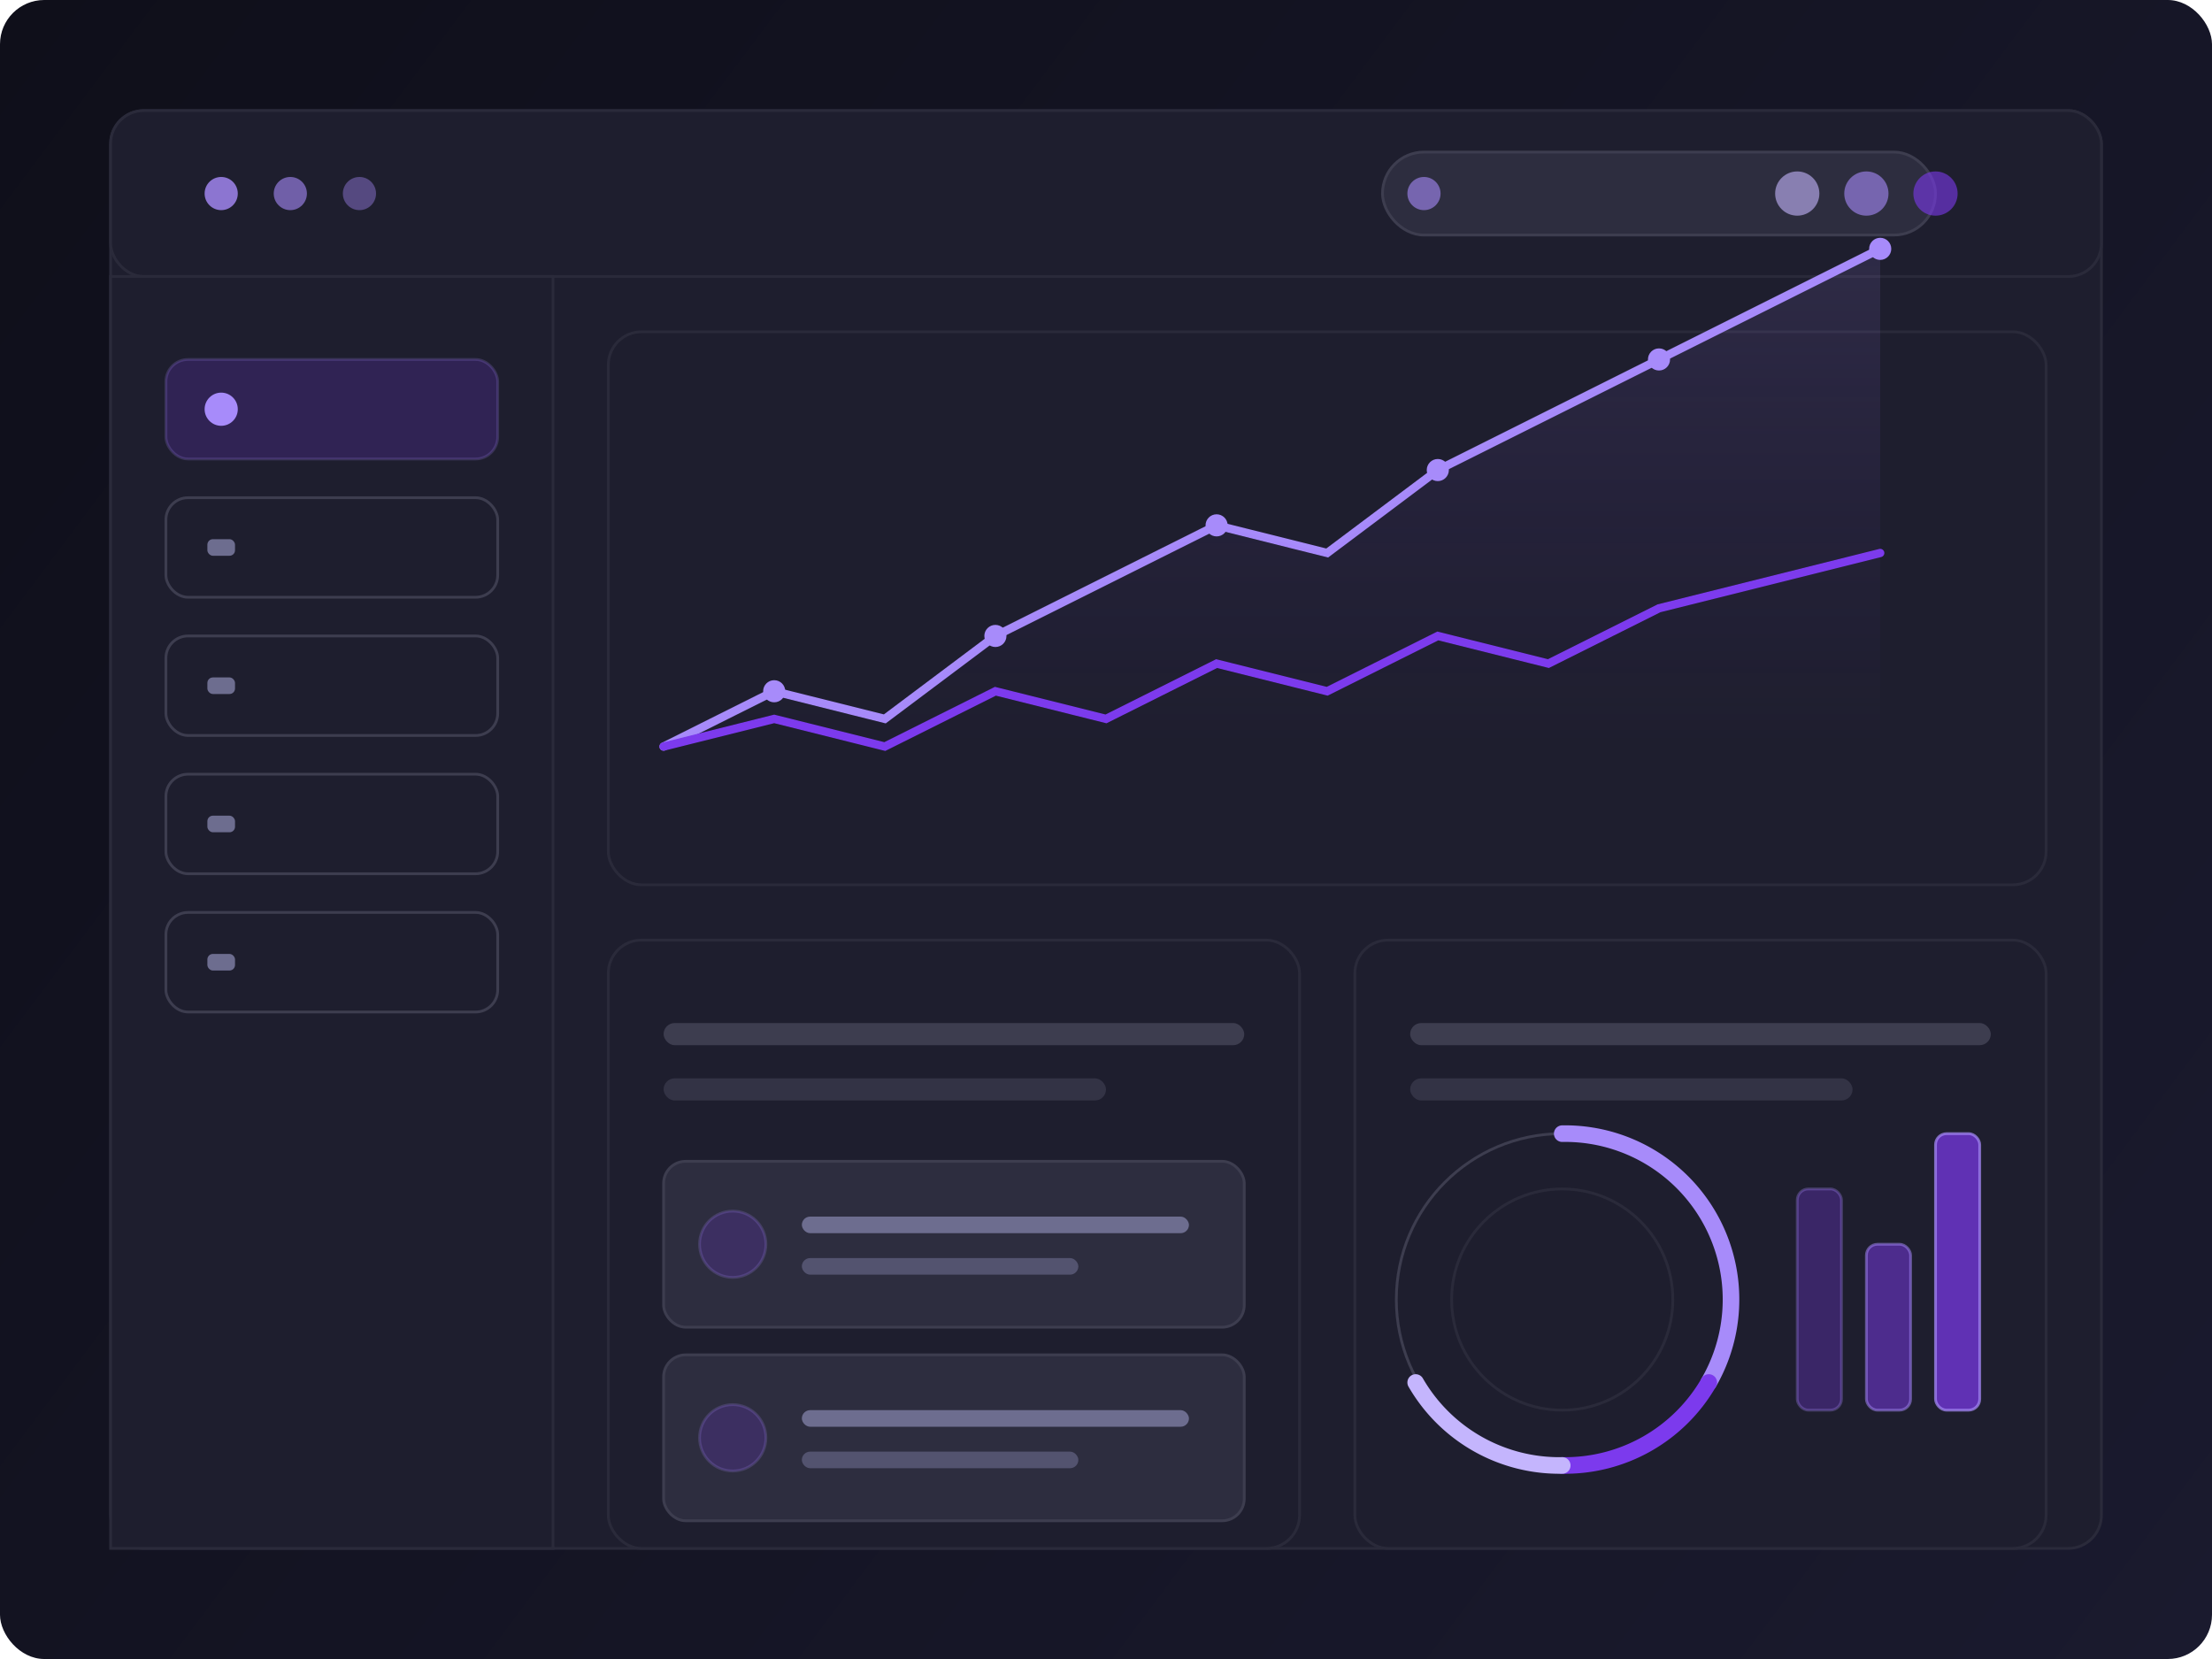 <svg width="800" height="600" viewBox="0 0 800 600" fill="none" xmlns="http://www.w3.org/2000/svg">
  <!-- Background with gradient -->
  <rect width="800" height="600" rx="16" fill="url(#paint0_linear)" />
  
  <!-- Dashboard Frame -->
  <rect x="40" y="40" width="720" height="520" rx="12" fill="#1E1E2E" stroke="#2A2A3A" stroke-width="1" />
  
  <!-- Top Navigation Bar -->
  <rect x="40" y="40" width="720" height="60" rx="12" fill="#1E1E2E" stroke="#2A2A3A" stroke-width="1" />
  
  <!-- Navigation Dots -->
  <circle cx="80" cy="70" r="6" fill="#A78BFA" opacity="0.8" />
  <circle cx="105" cy="70" r="6" fill="#A78BFA" opacity="0.6" />
  <circle cx="130" cy="70" r="6" fill="#A78BFA" opacity="0.4" />
  
  <!-- Search Bar -->
  <rect x="500" y="55" width="200" height="30" rx="15" fill="#2D2D3F" stroke="#3D3D4F" stroke-width="1" />
  <circle cx="515" cy="70" r="6" fill="#A78BFA" opacity="0.6" />
  
  <!-- Left Sidebar -->
  <rect x="40" y="100" width="160" height="460" rx="0" fill="#1E1E2E" stroke="#2A2A3A" stroke-width="1" />
  
  <!-- Sidebar Menu Items (just outlines, no text) -->
  <rect x="60" y="130" width="120" height="36" rx="8" fill="#7C3AED" opacity="0.2" stroke="#A78BFA" stroke-width="1" />
  <rect x="60" y="180" width="120" height="36" rx="8" fill="transparent" stroke="#3D3D4F" stroke-width="1" />
  <rect x="60" y="230" width="120" height="36" rx="8" fill="transparent" stroke="#3D3D4F" stroke-width="1" />
  <rect x="60" y="280" width="120" height="36" rx="8" fill="transparent" stroke="#3D3D4F" stroke-width="1" />
  <rect x="60" y="330" width="120" height="36" rx="8" fill="transparent" stroke="#3D3D4F" stroke-width="1" />
  
  <!-- Menu Icons (abstract shapes) -->
  <circle cx="80" cy="148" r="6" fill="#A78BFA" />
  <rect x="75" y="195" width="10" height="6" rx="2" fill="#6D6D8F" />
  <rect x="75" y="245" width="10" height="6" rx="2" fill="#6D6D8F" />
  <rect x="75" y="295" width="10" height="6" rx="2" fill="#6D6D8F" />
  <rect x="75" y="345" width="10" height="6" rx="2" fill="#6D6D8F" />
  
  <!-- Main Content Area - Top Section -->
  <rect x="220" y="120" width="520" height="200" rx="12" fill="#1E1E2E" stroke="#2A2A3A" stroke-width="1" />
  
  <!-- Abstract Chart Lines (no numbers) -->
  <path d="M240 270 L280 250 L320 260 L360 230 L400 210 L440 190 L480 200 L520 170 L560 150 L600 130 L640 110 L680 90" stroke="#A78BFA" stroke-width="3" stroke-linecap="round" fill="none" />
  <path d="M240 270 L280 260 L320 270 L360 250 L400 260 L440 240 L480 250 L520 230 L560 240 L600 220 L640 210 L680 200" stroke="#7C3AED" stroke-width="3" stroke-linecap="round" fill="none" />
  
  <!-- Chart Gradient -->
  <path d="M240 270 L280 250 L320 260 L360 230 L400 210 L440 190 L480 200 L520 170 L560 150 L600 130 L640 110 L680 90 L680 270 L240 270 Z" fill="url(#paint1_linear)" opacity="0.2" />
  
  <!-- Chart Dots -->
  <circle cx="280" cy="250" r="4" fill="#A78BFA" />
  <circle cx="360" cy="230" r="4" fill="#A78BFA" />
  <circle cx="440" cy="190" r="4" fill="#A78BFA" />
  <circle cx="520" cy="170" r="4" fill="#A78BFA" />
  <circle cx="600" cy="130" r="4" fill="#A78BFA" />
  <circle cx="680" cy="90" r="4" fill="#A78BFA" />
  
  <!-- Bottom Left Card -->
  <rect x="220" y="340" width="250" height="220" rx="12" fill="#1E1E2E" stroke="#2A2A3A" stroke-width="1" />
  
  <!-- Abstract Card Content -->
  <rect x="240" y="370" width="210" height="8" rx="4" fill="#3D3D4F" />
  <rect x="240" y="390" width="160" height="8" rx="4" fill="#3D3D4F" opacity="0.7" />
  
  <!-- Card Items -->
  <rect x="240" y="420" width="210" height="60" rx="8" fill="#2D2D3F" stroke="#3D3D4F" stroke-width="1" />
  <circle cx="265" cy="450" r="12" fill="#7C3AED" opacity="0.2" stroke="#A78BFA" stroke-width="1" />
  <rect x="290" y="440" width="140" height="6" rx="3" fill="#6D6D8F" />
  <rect x="290" y="455" width="100" height="6" rx="3" fill="#6D6D8F" opacity="0.6" />
  
  <rect x="240" y="490" width="210" height="60" rx="8" fill="#2D2D3F" stroke="#3D3D4F" stroke-width="1" />
  <circle cx="265" cy="520" r="12" fill="#7C3AED" opacity="0.2" stroke="#A78BFA" stroke-width="1" />
  <rect x="290" y="510" width="140" height="6" rx="3" fill="#6D6D8F" />
  <rect x="290" y="525" width="100" height="6" rx="3" fill="#6D6D8F" opacity="0.6" />
  
  <!-- Bottom Right Card -->
  <rect x="490" y="340" width="250" height="220" rx="12" fill="#1E1E2E" stroke="#2A2A3A" stroke-width="1" />
  
  <!-- Abstract Visualization -->
  <rect x="510" y="370" width="210" height="8" rx="4" fill="#3D3D4F" />
  <rect x="510" y="390" width="160" height="8" rx="4" fill="#3D3D4F" opacity="0.7" />
  
  <!-- Abstract Circular Chart -->
  <circle cx="565" cy="470" r="60" fill="transparent" stroke="#3D3D4F" stroke-width="1" />
  <path d="M565 410 A60 60 0 0 1 618 500" stroke="#A78BFA" stroke-width="6" stroke-linecap="round" fill="none" />
  <path d="M618 500 A60 60 0 0 1 565 530" stroke="#7C3AED" stroke-width="6" stroke-linecap="round" fill="none" />
  <path d="M565 530 A60 60 0 0 1 512 500" stroke="#C4B5FD" stroke-width="6" stroke-linecap="round" fill="none" />
  <circle cx="565" cy="470" r="40" fill="#1E1E2E" stroke="#2A2A3A" stroke-width="1" />
  
  <!-- Abstract Bar Chart -->
  <rect x="650" y="430" width="16" height="80" rx="4" fill="#7C3AED" opacity="0.3" stroke="#A78BFA" stroke-width="1" />
  <rect x="675" y="450" width="16" height="60" rx="4" fill="#7C3AED" opacity="0.5" stroke="#A78BFA" stroke-width="1" />
  <rect x="700" y="410" width="16" height="100" rx="4" fill="#7C3AED" opacity="0.7" stroke="#A78BFA" stroke-width="1" />
  
  <!-- Decorative Elements -->
  <circle cx="700" cy="70" r="8" fill="#7C3AED" opacity="0.6" />
  <circle cx="675" cy="70" r="8" fill="#A78BFA" opacity="0.6" />
  <circle cx="650" cy="70" r="8" fill="#C4B5FD" opacity="0.6" />
  
  <!-- Gradients -->
  <defs>
    <linearGradient id="paint0_linear" x1="0" y1="0" x2="800" y2="600" gradientUnits="userSpaceOnUse">
      <stop offset="0" stop-color="#0F0F1A" />
      <stop offset="1" stop-color="#1A1A2E" />
    </linearGradient>
    <linearGradient id="paint1_linear" x1="240" y1="90" x2="240" y2="270" gradientUnits="userSpaceOnUse">
      <stop offset="0" stop-color="#A78BFA" stop-opacity="0.6" />
      <stop offset="1" stop-color="#7C3AED" stop-opacity="0" />
    </linearGradient>
  </defs>
</svg> 